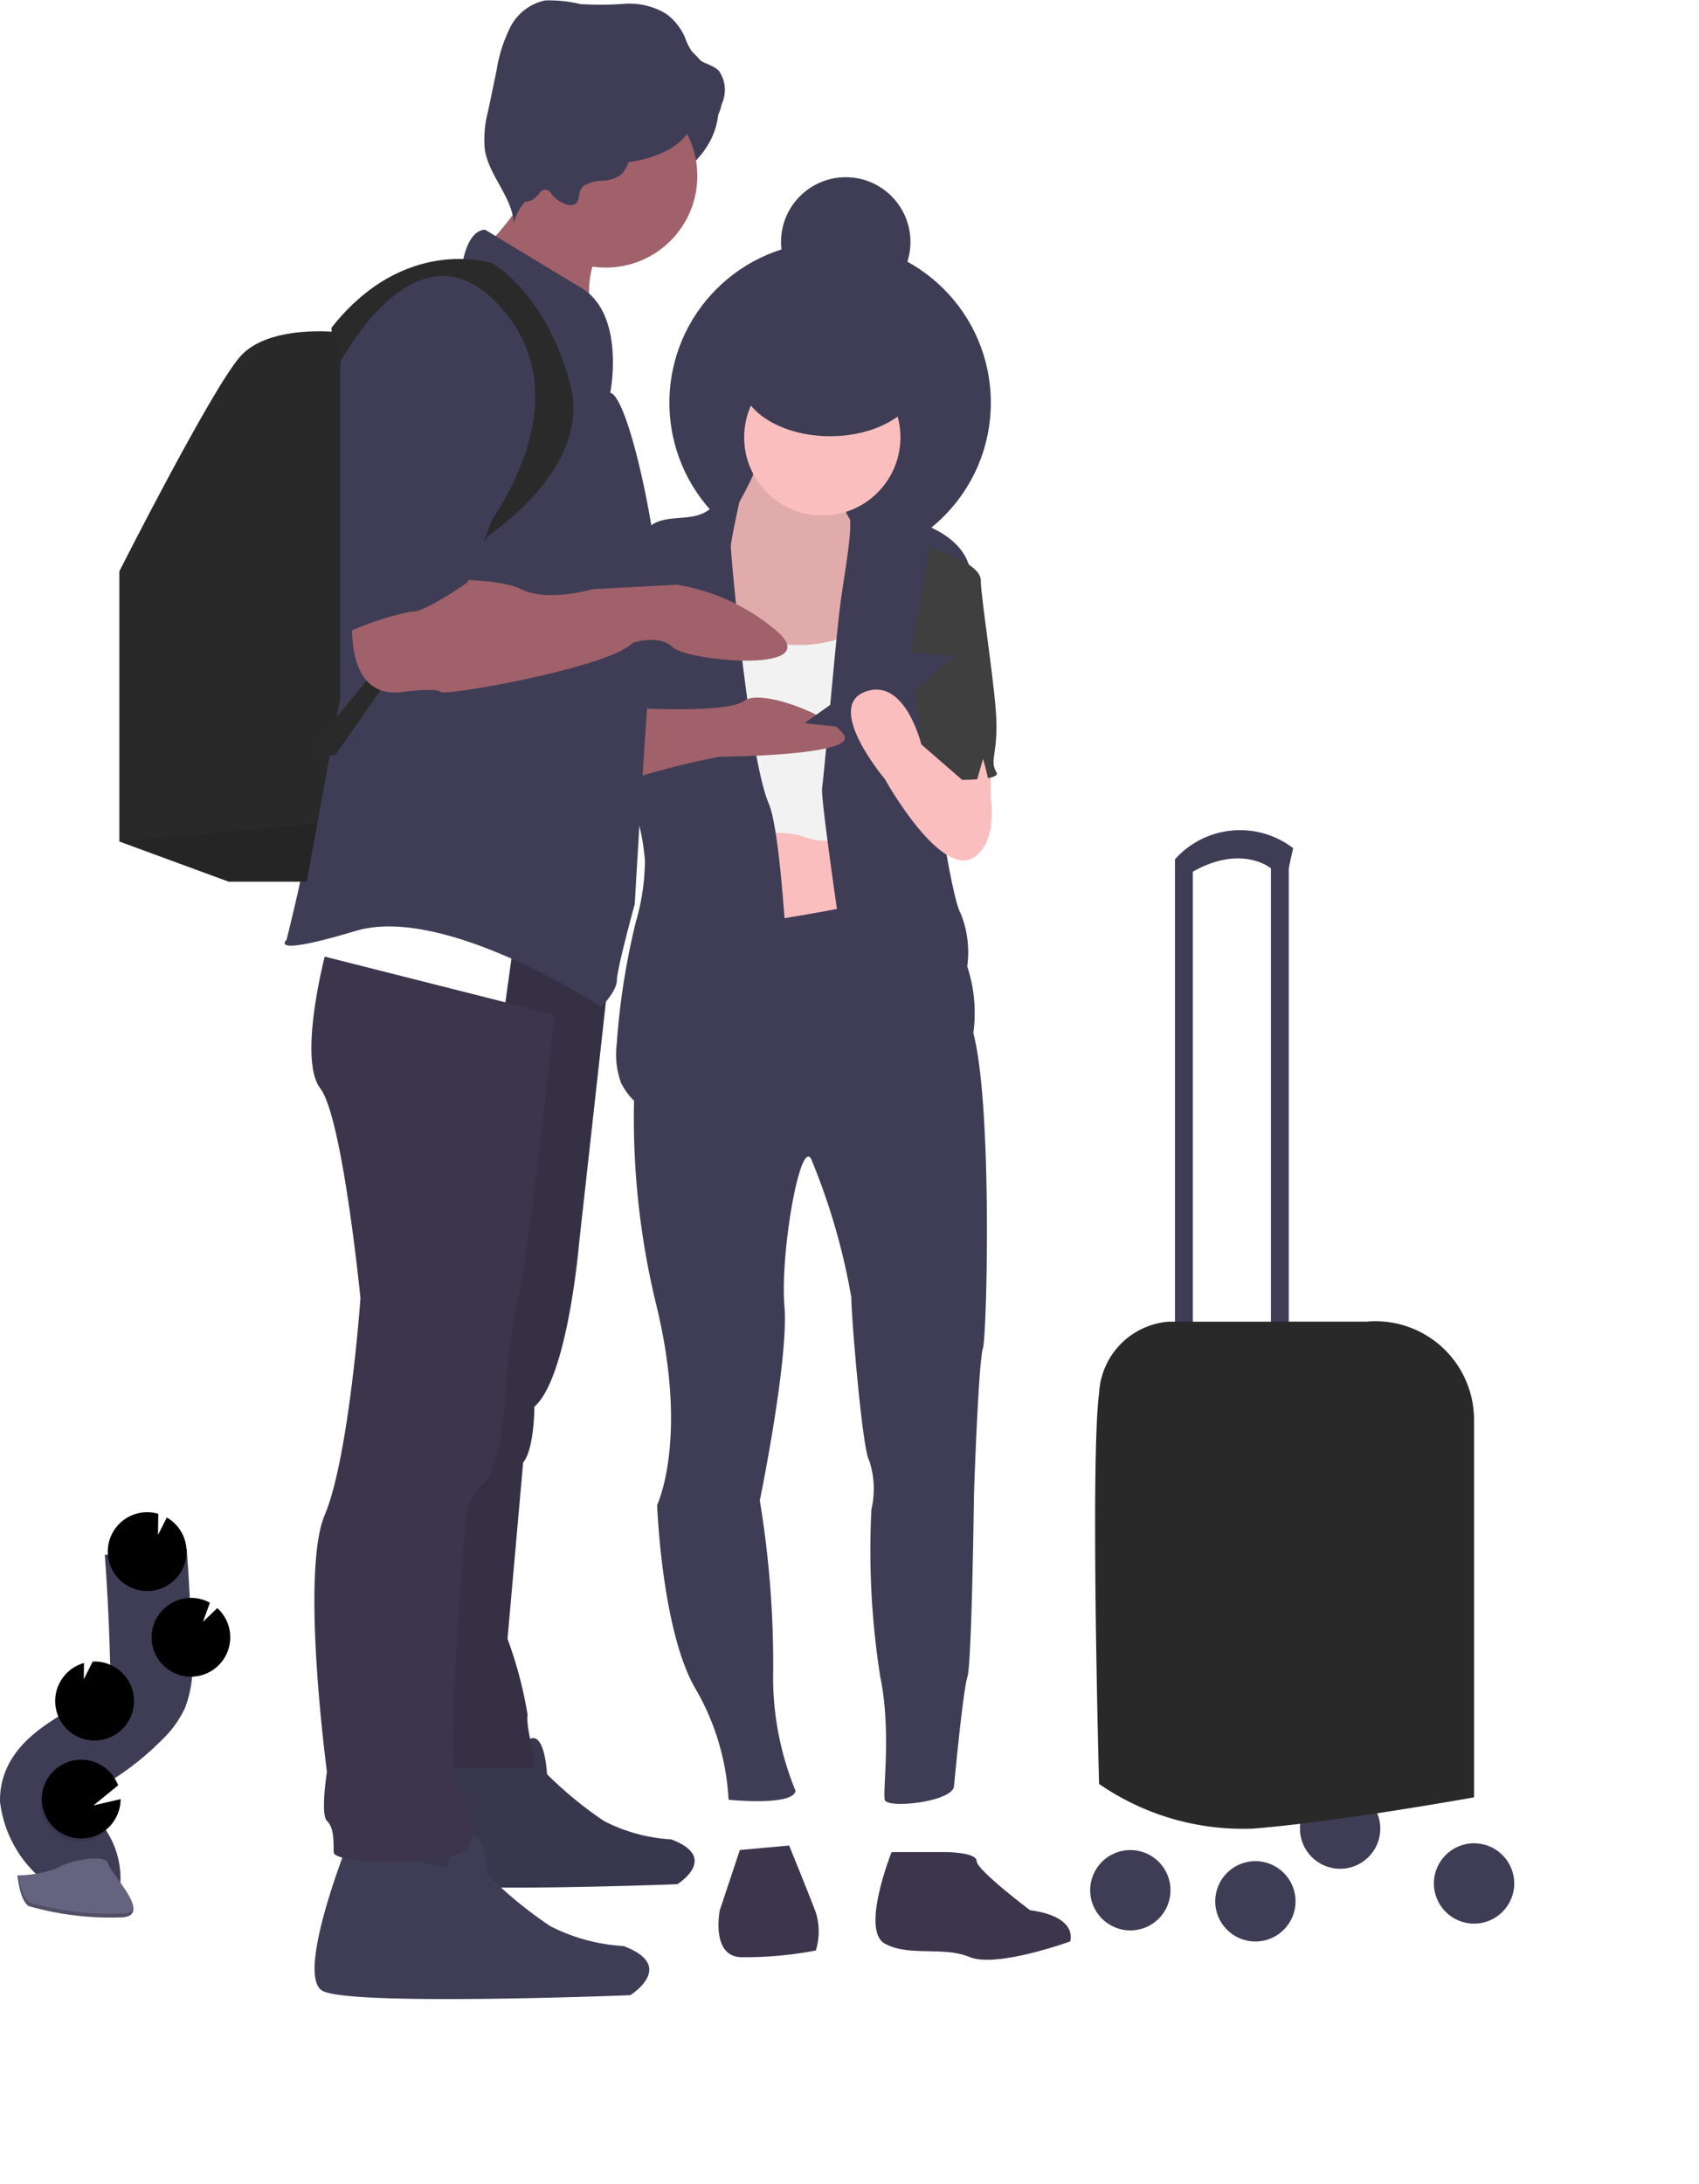 <svg xmlns="http://www.w3.org/2000/svg" xmlns:xlink="http://www.w3.org/1999/xlink" width="82.745" height="106.31" viewBox="0 0 82.745 106.31">
  <defs>
    <filter id="Ellipse_42" x="44.093" y="81.056" width="21.912" height="21.912" filterUnits="userSpaceOnUse">
      <feOffset dy="3" input="SourceAlpha"/>
      <feGaussianBlur stdDeviation="3" result="blur"/>
      <feFlood flood-opacity="0.161"/>
      <feComposite operator="in" in2="blur"/>
      <feComposite in="SourceGraphic"/>
    </filter>
    <filter id="Path_759" x="25.985" y="80.838" width="22.885" height="23.453" filterUnits="userSpaceOnUse">
      <feOffset dy="3" input="SourceAlpha"/>
      <feGaussianBlur stdDeviation="3" result="blur-2"/>
      <feFlood flood-opacity="0.161"/>
      <feComposite operator="in" in2="blur-2"/>
      <feComposite in="SourceGraphic"/>
    </filter>
    <filter id="Path_760" x="33.633" y="81.164" width="27.512" height="23.242" filterUnits="userSpaceOnUse">
      <feOffset dy="3" input="SourceAlpha"/>
      <feGaussianBlur stdDeviation="3" result="blur-3"/>
      <feFlood flood-opacity="0.161"/>
      <feComposite operator="in" in2="blur-3"/>
      <feComposite in="SourceGraphic"/>
    </filter>
    <filter id="Path_771" x="6.318" y="80.319" width="34.303" height="25.991" filterUnits="userSpaceOnUse">
      <feOffset dy="3" input="SourceAlpha"/>
      <feGaussianBlur stdDeviation="3" result="blur-4"/>
      <feFlood flood-opacity="0.161"/>
      <feComposite operator="in" in2="blur-4"/>
      <feComposite in="SourceGraphic"/>
    </filter>
    <filter id="Path_774" x="6.161" y="37.569" width="29.843" height="62.057" filterUnits="userSpaceOnUse">
      <feOffset dy="3" input="SourceAlpha"/>
      <feGaussianBlur stdDeviation="3" result="blur-5"/>
      <feFlood flood-opacity="0.161"/>
      <feComposite operator="in" in2="blur-5"/>
      <feComposite in="SourceGraphic"/>
    </filter>
    <filter id="Ellipse_45" x="50.181" y="81.599" width="21.912" height="21.912" filterUnits="userSpaceOnUse">
      <feOffset dy="3" input="SourceAlpha"/>
      <feGaussianBlur stdDeviation="3" result="blur-6"/>
      <feFlood flood-opacity="0.161"/>
      <feComposite operator="in" in2="blur-6"/>
      <feComposite in="SourceGraphic"/>
    </filter>
    <filter id="Ellipse_46" x="60.833" y="80.73" width="21.912" height="21.912" filterUnits="userSpaceOnUse">
      <feOffset dy="3" input="SourceAlpha"/>
      <feGaussianBlur stdDeviation="3" result="blur-7"/>
      <feFlood flood-opacity="0.161"/>
      <feComposite operator="in" in2="blur-7"/>
      <feComposite in="SourceGraphic"/>
    </filter>
  </defs>
  <g id="undraw_travelers_qlt1" transform="translate(0.854 -0.005)">
    <ellipse id="Ellipse_39" data-name="Ellipse 39" cx="5.435" cy="4.239" rx="5.435" ry="4.239" transform="translate(23.269 1.02)" fill="#3f3d56"/>
    <circle id="Ellipse_40" data-name="Ellipse 40" cx="7.827" cy="7.827" r="7.827" transform="translate(31.748 11.781)" fill="#3f3d56"/>
    <circle id="Ellipse_41" data-name="Ellipse 41" cx="1.956" cy="1.956" r="1.956" transform="translate(62.457 87.06)" fill="#3f3d56"/>
    <g transform="matrix(1, 0, 0, 1, -0.85, 0)" filter="url(#Ellipse_42)">
      <circle id="Ellipse_42-2" data-name="Ellipse 42" cx="1.956" cy="1.956" r="1.956" transform="translate(53.09 87.06)" fill="#3f3d56"/>
    </g>
    <rect id="Rectangle_1592" data-name="Rectangle 1592" width="0.87" height="24.024" transform="translate(56.37 41.839)" fill="#3f3d56"/>
    <rect id="Rectangle_1593" data-name="Rectangle 1593" width="0.87" height="24.024" transform="translate(61.043 41.839)" fill="#3f3d56"/>
    <path id="Path_758" data-name="Path 758" d="M745.628,402.768l-.218-.652a4.253,4.253,0,0,1,5.761-.548l-.218.979h-.87s-1.412-1.185-3.8.168Z" transform="translate(-689.046 -360.277)" fill="#3f3d56"/>
    <rect id="Rectangle_1594" data-name="Rectangle 1594" width="7.827" height="10.001" transform="translate(34.14 38.415)" fill="#fbbebe"/>
    <rect id="Rectangle_1595" data-name="Rectangle 1595" width="2.392" height="4.783" transform="translate(45.01 35.588)" fill="#fbbebe"/>
    <g transform="matrix(1, 0, 0, 1, -0.85, 0)" filter="url(#Path_759)">
      <path id="Path_759-2" data-name="Path 759" d="M584.139,739.928l-.978,2.935s-.436,2.174.978,2.282a18.283,18.283,0,0,0,3.7-.326,3.134,3.134,0,0,0,0-1.848c-.326-.87-1.3-3.261-1.3-3.261Z" transform="translate(-548.11 -652.87)" fill="#3c354c"/>
    </g>
    <g transform="matrix(1, 0, 0, 1, -0.85, 0)" filter="url(#Path_760)">
      <path id="Path_760-2" data-name="Path 760" d="M639.718,742.09s-1.522,3.805-.326,4.457,2.827.108,4.131.652,4.891-.76,4.891-.76.436-1.2-1.956-1.522c0,0-2.6-1.957-2.6-2.392s-1.522-.436-1.522-.436Z" transform="translate(-596.3 -654.93)" fill="#3c354c"/>
    </g>
    <path id="Path_761" data-name="Path 761" d="M565.219,424.112s-8.913,1.848-10,1.3-2.174,7.4-2.174,7.4a38.424,38.424,0,0,0,1.086,11.2c1.522,6.413,0,9.566,0,9.566s.218,6.087,1.849,8.914a11.98,11.98,0,0,1,1.63,5.435s3.151.326,3.261-.436a14.537,14.537,0,0,1-1.088-5.869,48.858,48.858,0,0,0-.652-8.262s1.414-6.849,1.2-9.451.762-8.153,1.3-7.175a31.594,31.594,0,0,1,1.957,6.741c0,.979.548,7.5.87,7.935a4.414,4.414,0,0,1,.108,2.392,39.463,39.463,0,0,0,.434,8.153c.542,2.609.109,5.543.218,5.979s3.261.108,3.37-.653c0,0,.436-4.674.653-5.326s.321-8.925.321-8.925.216-6.413.434-7.065.548-14.676-.87-16.3-.87-5.761-.87-5.761Z" transform="translate(-522.981 -380.316)" fill="#3f3d56"/>
    <path id="Path_762" data-name="Path 762" d="M580.588,267.8a13.531,13.531,0,0,0-1.06,2.348,4.506,4.506,0,0,0-.1,2.542,6.3,6.3,0,0,0,.7,1.466,5.027,5.027,0,0,0,.886,1.183,5.343,5.343,0,0,0,3.126,1.019,1.584,1.584,0,0,0,.574-.01,1.085,1.085,0,0,0,.411-.225,3.263,3.263,0,0,0,.885-1.644,27.118,27.118,0,0,0,.907-4.4,2.041,2.041,0,0,0,0-.712,3.577,3.577,0,0,0-.663-1.083,2.763,2.763,0,0,1-.471-1.425,1.162,1.162,0,0,0-.156-.711.959.959,0,0,0-.368-.227c-.648-.274-1.294-.548-1.944-.811-.392-.162-1.1-.592-1.507-.274-.352.274-.182.91-.333,1.29A18.1,18.1,0,0,1,580.588,267.8Z" transform="translate(-545.677 -242.937)" fill="#fbbebe"/>
    <path id="Path_763" data-name="Path 763" d="M580.588,267.8a13.531,13.531,0,0,0-1.06,2.348,4.506,4.506,0,0,0-.1,2.542,6.3,6.3,0,0,0,.7,1.466,5.027,5.027,0,0,0,.886,1.183,5.343,5.343,0,0,0,3.126,1.019,1.584,1.584,0,0,0,.574-.01,1.085,1.085,0,0,0,.411-.225,3.263,3.263,0,0,0,.885-1.644,27.118,27.118,0,0,0,.907-4.4,2.041,2.041,0,0,0,0-.712,3.577,3.577,0,0,0-.663-1.083,2.763,2.763,0,0,1-.471-1.425,1.162,1.162,0,0,0-.156-.711.959.959,0,0,0-.368-.227c-.648-.274-1.294-.548-1.944-.811-.392-.162-1.1-.592-1.507-.274-.352.274-.182.91-.333,1.29A18.1,18.1,0,0,1,580.588,267.8Z" transform="translate(-545.677 -242.937)" opacity="0.1"/>
    <circle id="Ellipse_43" data-name="Ellipse 43" cx="3.805" cy="3.805" r="3.805" transform="translate(35.389 17.489)" fill="#fbbebe"/>
    <path id="Path_764" data-name="Path 764" d="M581.573,325.857a6.074,6.074,0,0,1-3.935.327,21.66,21.66,0,0,1-3.394-.968,3.642,3.642,0,0,0-.319,1.515,41.539,41.539,0,0,0,.375,4.707,32.819,32.819,0,0,0,.514,5.972,1.644,1.644,0,0,1,.367-.9,2.033,2.033,0,0,1,.615-.452,4.9,4.9,0,0,1,3.367-.419,3.28,3.28,0,0,0,1.983.186,1.928,1.928,0,0,0,.849-.837,6.88,6.88,0,0,0,.742-2.012,28.482,28.482,0,0,0,.515-5.549c.014-.5.227-1.975-.185-2.34-.289-.253-.374.108-.582.3A2.661,2.661,0,0,1,581.573,325.857Z" transform="translate(-541.043 -294.966)" fill="#f2f2f2"/>
    <path id="Path_765" data-name="Path 765" d="M551.708,282.758a.82.82,0,0,0-.908.031c-.279.168-.505.4-.789.555-.786.426-1.842.114-2.589.61a2.809,2.809,0,0,0-.877,2.27,36.077,36.077,0,0,1-.768,6.368,5.074,5.074,0,0,0-.249,1.674,4.437,4.437,0,0,0,.227.945l.674,2.105a11.139,11.139,0,0,1,.662,3,11.007,11.007,0,0,1-.448,2.981,34.957,34.957,0,0,0-.922,5.878,4.131,4.131,0,0,0,.205,1.942,3.38,3.38,0,0,0,1.416,1.451c.586.355,1.223.629,1.8,1.005,1.152.757,2.077,1.951,3.424,2.261a4.657,4.657,0,0,0,1.886-.038s-.352-15.988-1.331-18.271-1.848-12.174-1.848-12.5S551.708,282.758,551.708,282.758Z" transform="translate(-516.534 -258.4)" fill="#3f3d56"/>
    <path id="Path_766" data-name="Path 766" d="M621.3,287.36s5.143,0,5.9,2.718-2.174,7.175-2.174,7.175,1.2,8.8,1.738,9.675a5.053,5.053,0,0,1,.327,2.6,7.193,7.193,0,0,1,.216,3.7,36.514,36.514,0,0,1-2.066,5.435s-2.174,0-2.718,1.3-.652-5.653-.652-5.653-1.956-12.718-1.848-13.478.652-7.067.87-8.806S621.594,288.012,621.3,287.36Z" transform="translate(-580.838 -262.479)" fill="#3f3d56"/>
    <path id="Path_767" data-name="Path 767" d="M652.463,300.06s2.5.76,2.5,1.63.766,5.543.766,7.065-.326,1.74,0,2.283-3.478.326-3.478.326l-.692-6.2Z" transform="translate(-608.051 -273.439)" fill="#3f3f3f"/>
    <path id="Path_768" data-name="Path 768" d="M547.484,354.139s4.893.326,5.763-.327,4.565.87,4.891,1.74-5.219.978-6.087.978a40.039,40.039,0,0,0-5,1.305Z" transform="translate(-517.856 -319.691)" fill="#a0616a"/>
    <path id="Path_769" data-name="Path 769" d="M467.636,723.879s-2.281,5.753-1.1,6.438,13.678.2,13.678.2,2.081-1.288-.3-2.181a8.156,8.156,0,0,1-3.271-.892,19.066,19.066,0,0,1-2.777-2.279s-.1-2.181-.892-1.685a2.035,2.035,0,0,0-.892,1.388Z" transform="translate(-448.08 -638.795)" fill="#3f3d56"/>
    <path id="Path_770" data-name="Path 770" d="M467.636,723.879s-2.281,5.753-1.1,6.438,13.678.2,13.678.2,2.081-1.288-.3-2.181a8.156,8.156,0,0,1-3.271-.892,19.066,19.066,0,0,1-2.777-2.279s-.1-2.181-.892-1.685a2.035,2.035,0,0,0-.892,1.388Z" transform="translate(-448.08 -638.795)" opacity="0.1"/>
    <g transform="matrix(1, 0, 0, 1, -0.85, 0)" filter="url(#Path_771)">
      <path id="Path_771-2" data-name="Path 771" d="M441.092,736.442s-2.5,6.3-1.2,7.065,15,.218,15,.218,2.283-1.412-.326-2.392a8.951,8.951,0,0,1-3.587-.978,20.686,20.686,0,0,1-3.044-2.5s-.108-2.392-.978-1.848a2.23,2.23,0,0,0-.978,1.522Z" transform="translate(-424.2 -649.6)" fill="#3f3d56"/>
    </g>
    <path id="Path_772" data-name="Path 772" d="M488.479,430.574l-1.522,13.7s-.548,6.523-2.174,7.935c0,0,0,2.066-.548,2.718l-.762,8.588a19.784,19.784,0,0,1,.979,3.7c-.108.548.434,2.282.326,2.5s-5.219,0-5.219,0l1.088-17.5,3.37-24.349Z" transform="translate(-459.611 -383.733)" fill="#3c354c"/>
    <path id="Path_773" data-name="Path 773" d="M488.479,430.574l-1.522,13.7s-.548,6.523-2.174,7.935c0,0,0,2.066-.548,2.718l-.762,8.588a19.784,19.784,0,0,1,.979,3.7c-.108.548.434,2.282.326,2.5s-5.219,0-5.219,0l1.088-17.5,3.37-24.349Z" transform="translate(-459.611 -383.733)" opacity="0.1"/>
    <g transform="matrix(1, 0, 0, 1, -0.85, 0)" filter="url(#Path_774)">
      <path id="Path_774-2" data-name="Path 774" d="M450.214,426.651s-1.2,11.2-1.74,13.588a30.864,30.864,0,0,0-.652,4.783s-.108,3.479-1.088,4.457a2.935,2.935,0,0,0-.868,2.171s-.979,10.979-.436,12.284,1.088,2.392.548,3.26-6.523.87-6.523.218,0-1.2-.326-1.522,0-2.392,0-2.392-1.3-9.675-.108-12.5,1.74-10.547,1.74-10.547-.87-8.8-1.957-10.218.218-6.413.218-6.413Z" transform="translate(-423.21 -380.25)" fill="#3c354c"/>
    </g>
    <path id="Path_775" data-name="Path 775" d="M502.49,170.949a1.463,1.463,0,0,0,.7.6,21.026,21.026,0,0,1,4.246,3.415,4.99,4.99,0,0,1,.2-3.374,1.741,1.741,0,0,0,.251-1.134,1.459,1.459,0,0,0-.548-.66,17.066,17.066,0,0,0-1.681-1.146c-.411-.244-1.244-.892-1.711-.822a4.3,4.3,0,0,1-.314,1.781C503.568,169.753,502.538,171.058,502.49,170.949Z" transform="translate(-479.4 -159.314)" fill="#a0616a"/>
    <circle id="Ellipse_44" data-name="Ellipse 44" cx="4.457" cy="4.457" r="4.457" transform="translate(24.193 4.117)" fill="#a0616a"/>
    <path id="Path_776" data-name="Path 776" d="M444.767,195.3s.76-3.805-1.414-5.109-4.674-2.826-4.674-2.826-.762-.11-1.088,1.522c0,0-6.2,1.2-6.849,7.065s.436,14.458.436,14.458A99.189,99.189,0,0,1,429,221.928s-.979.87,3.37-.434,11.957,3.7,11.957,3.7.762-.762.762-1.305.87-3.7.87-3.7.76-13.37,1.086-14.892S445.745,195.513,444.767,195.3Z" transform="translate(-415.899 -176.175)" fill="#3f3d56"/>
    <path id="Path_777" data-name="Path 777" d="M452.319,211.773s5.978-3.479,4.782-7.936-3.8-5.869-3.8-5.869-4.239-1.414-7.827,3.15l.218,2.066s3.913-7.935,8.153-2.935S452.319,211.773,452.319,211.773Z" transform="translate(-430.19 -185.152)" fill="#2a2a2b"/>
    <path id="Path_778" data-name="Path 778" d="M380.875,223.539v17.825l-1.111,6.08-.519,2.834h-3.8l-5.326-1.957v-13.15s4.456-8.806,5.869-10.436S380.875,223.539,380.875,223.539Z" transform="translate(-365.161 -207.355)" fill="#292929"/>
    <path id="Path_779" data-name="Path 779" d="M45.809,292.66l-.518,2.834H41.486l-5.326-1.956Z" transform="translate(-31.207 -252.569)" opacity="0.1"/>
    <path id="Path_780" data-name="Path 780" d="M105.2,193.024l9.349-11.414-8.262,11.85-.87.216Z" transform="translate(-90.79 -156.73)" fill="#2a2a2b"/>
    <path id="Path_781" data-name="Path 781" d="M504.686,114.775a1.858,1.858,0,0,1,.875-.233,1.652,1.652,0,0,0,.864-.258c.421-.323.452-.948.76-1.379a2.378,2.378,0,0,1,2.1-.671,2.33,2.33,0,0,0,1.37-.205,2.1,2.1,0,0,0,.726-1.215,1.636,1.636,0,0,0-.137-1.622c-.274-.282-.718-.338-1.027-.586a2.788,2.788,0,0,1-.627-1.045,2.829,2.829,0,0,0-.911-1.141,3.445,3.445,0,0,0-2.04-.489,16.025,16.025,0,0,1-2.13.014,6.531,6.531,0,0,0-1.73-.178,2.478,2.478,0,0,0-1.7,1.311,7.289,7.289,0,0,0-.667,2.114L500,111.167a5.253,5.253,0,0,0-.156,1.86c.2,1.282,1.337,2.3,1.415,3.6a2.207,2.207,0,0,1,1.348-1.6.426.426,0,0,1,.274-.034c.112.037.178.149.249.244.186.248.771.623,1.1.448C504.535,115.521,504.313,115.028,504.686,114.775Z" transform="translate(-477.086 -105.74)" fill="#3f3d56"/>
    <path id="Path_782" data-name="Path 782" d="M720.624,575.278a3.687,3.687,0,0,0-3.37,3.478c-.434,3.37,0,19.023,0,19.023a12.329,12.329,0,0,0,7.5,2.174c4.131-.326,10.761-1.522,10.761-1.522V580.077a4.8,4.8,0,0,0-5.021-4.816,1.762,1.762,0,0,0-.2.015Z" transform="translate(-664.58 -510.937)" fill="#292929"/>
    <g transform="matrix(1, 0, 0, 1, -0.85, 0)" filter="url(#Ellipse_45)">
      <circle id="Ellipse_45-2" data-name="Ellipse 45" cx="1.956" cy="1.956" r="1.956" transform="translate(59.18 87.6)" fill="#3f3d56"/>
    </g>
    <g transform="matrix(1, 0, 0, 1, -0.85, 0)" filter="url(#Ellipse_46)">
      <circle id="Ellipse_46-2" data-name="Ellipse 46" cx="1.956" cy="1.956" r="1.956" transform="translate(69.83 86.73)" fill="#3f3d56"/>
    </g>
    <path id="Path_783" data-name="Path 783" d="M452.9,312.844s-.762,4.782,2.39,4.348c0,0,1.631-.218,1.849,0s8.261-1.2,9.349-2.392c0,0,1.3-.434,1.956.218s7.175,1.3,5.22-.653a9.94,9.94,0,0,0-5-2.392l-4.131.216s-2.174.653-3.478,0-5-.427-5-.427Z" transform="translate(-436.533 -283.505)" fill="#a0616a"/>
    <path id="Path_784" data-name="Path 784" d="M455.121,209.59s-4.891.548-4.891,7.609v9.021a14.239,14.239,0,0,1,3.261-1.088c.544.108,2.718-1.414,2.718-1.414s2.5-5.868,2.282-7.5S458.383,209.806,455.121,209.59Z" transform="translate(-434.298 -195.361)" fill="#3f3d56"/>
    <path id="Path_785" data-name="Path 785" d="M284.681,231.61l-4.891,3.479,3.044.326,4.239-3.587Z" transform="translate(-241.466 -199.881)" fill="#3f3d56"/>
    <path id="Path_786" data-name="Path 786" d="M636.661,354.185s1.2,3.7-.434,4.783-4.349-3.805-4.349-3.805-2.935-3.478-.978-4.239,2.756,2.555,2.756,2.555l2.567,2.229Z" transform="translate(-589.64 -317.238)" fill="#fbbebe"/>
    <ellipse id="Ellipse_47" data-name="Ellipse 47" cx="4.348" cy="2.772" rx="4.348" ry="2.772" transform="translate(35.227 15.695)" fill="#3f3d56"/>
    <circle id="Ellipse_48" data-name="Ellipse 48" cx="3.152" cy="3.152" r="3.152" transform="translate(37.183 8.631)" fill="#3f3d56"/>
    <ellipse id="Ellipse_49" data-name="Ellipse 49" cx="4.185" cy="2.174" rx="4.185" ry="2.174" transform="translate(24.465 3.63)" fill="#3f3d56"/>
    <ellipse id="Ellipse_50" data-name="Ellipse 50" cx="1.467" cy="3.642" rx="1.467" ry="3.642" transform="translate(23.269 2.541)" fill="#3f3d56"/>
    <path id="Path_787" data-name="Path 787" d="M344.042,673.838a2.27,2.27,0,0,0-.586-2.353,3.812,3.812,0,0,1-1.167-2.231c.021-1.233,1.329-1.96,2.374-2.614a11.566,11.566,0,0,0,2.131-1.714,3.09,3.09,0,0,0,.655-.877,3.558,3.558,0,0,0,.2-1.559q-.068-2.638-.262-5.271" transform="translate(-341.142 -581.677)" fill="none" stroke="#3f3d56" stroke-miterlimit="10" stroke-width="4"/>
    <path id="Path_788" data-name="Path 788" d="M369.848,644.973a1.918,1.918,0,0,0-.959-1.575l-.43.852.014-1.03a1.918,1.918,0,1,0,1.375,1.753Z" transform="translate(-361.618 -569.527)"/>
    <path id="Path_789" data-name="Path 789" d="M346.18,733.887a1.918,1.918,0,1,1,.093-1.548l-1.2.977,1.322-.307A1.9,1.9,0,0,1,346.18,733.887Z" transform="translate(-341.375 -645.428)"/>
    <path id="Path_790" data-name="Path 790" d="M349.324,700.046a1.918,1.918,0,0,1-2.009-1.831,1.893,1.893,0,0,1,.166-.875,1.926,1.926,0,0,1,1.233-1.066l-.01.793.434-.862h0a1.918,1.918,0,0,1,2.009,1.831,1.9,1.9,0,0,1-.082.656A1.918,1.918,0,0,1,349.324,700.046Z" transform="translate(-345.478 -615.32)"/>
    <path id="Path_791" data-name="Path 791" d="M383.583,677.433a1.918,1.918,0,1,1,.851-3.6l-.34.932.7-.671a1.918,1.918,0,0,1-1.21,3.338Z" transform="translate(-375.065 -595.812)"/>
    <path id="Path_792" data-name="Path 792" d="M369.645,652.112c-.442.049-.875.188-1.32.215a1.433,1.433,0,0,1-1.215-.426,5.835,5.835,0,0,1-.356-.625,1.377,1.377,0,0,0-.484-.456,1.918,1.918,0,1,0,3.593,1.277C369.79,652.1,369.717,652.1,369.645,652.112Z" transform="translate(-361.674 -576.153)" opacity="0.1"/>
    <path id="Path_793" data-name="Path 793" d="M383.447,684.33a1.926,1.926,0,0,1-1.829-2.74,1.41,1.41,0,0,1,.388.388,6.2,6.2,0,0,0,.381.636,1.566,1.566,0,0,0,1.274.445c.463-.022.912-.152,1.37-.194.064,0,.13-.011.195-.012A1.918,1.918,0,0,1,383.447,684.33Z" transform="translate(-374.929 -602.709)" opacity="0.1"/>
    <path id="Path_794" data-name="Path 794" d="M349.324,707.207a1.918,1.918,0,0,1-2.009-1.831,1.893,1.893,0,0,1,.166-.875,1.55,1.55,0,0,1,.411.39c.149.211.242.453.411.648a1.775,1.775,0,0,0,1.362.477c.492-.012.934-.127,1.407-.163A1.918,1.918,0,0,1,349.324,707.207Z" transform="translate(-345.478 -622.48)" opacity="0.1"/>
    <path id="Path_795" data-name="Path 795" d="M345.865,741.628a1.919,1.919,0,1,1-3.5-1.568,1.951,1.951,0,0,1,.422.375,7.813,7.813,0,0,0,.514.685,2.394,2.394,0,0,0,1.593.56A8.492,8.492,0,0,0,345.865,741.628Z" transform="translate(-341.06 -653.17)" opacity="0.1"/>
    <path id="Path_796" data-name="Path 796" d="M333.92,767.031a5.558,5.558,0,0,0,1.975-.373c.457-.326,2.329-.715,2.448-.192s2.279,2.6.567,2.611a14.579,14.579,0,0,1-4.437-.548C334.017,768.249,333.92,767.031,333.92,767.031Z" transform="translate(-333.92 -675.739)" fill="#656380"/>
    <path id="Path_797" data-name="Path 797" d="M338.94,774.03a14.4,14.4,0,0,1-4.437-.548c-.348-.211-.486-.971-.533-1.322h-.051s.1,1.223.548,1.507a14.378,14.378,0,0,0,4.437.548c.494,0,.664-.179.656-.441C339.5,773.928,339.309,774.027,338.94,774.03Z" transform="translate(-333.92 -680.873)" opacity="0.2"/>
  </g>
</svg>

